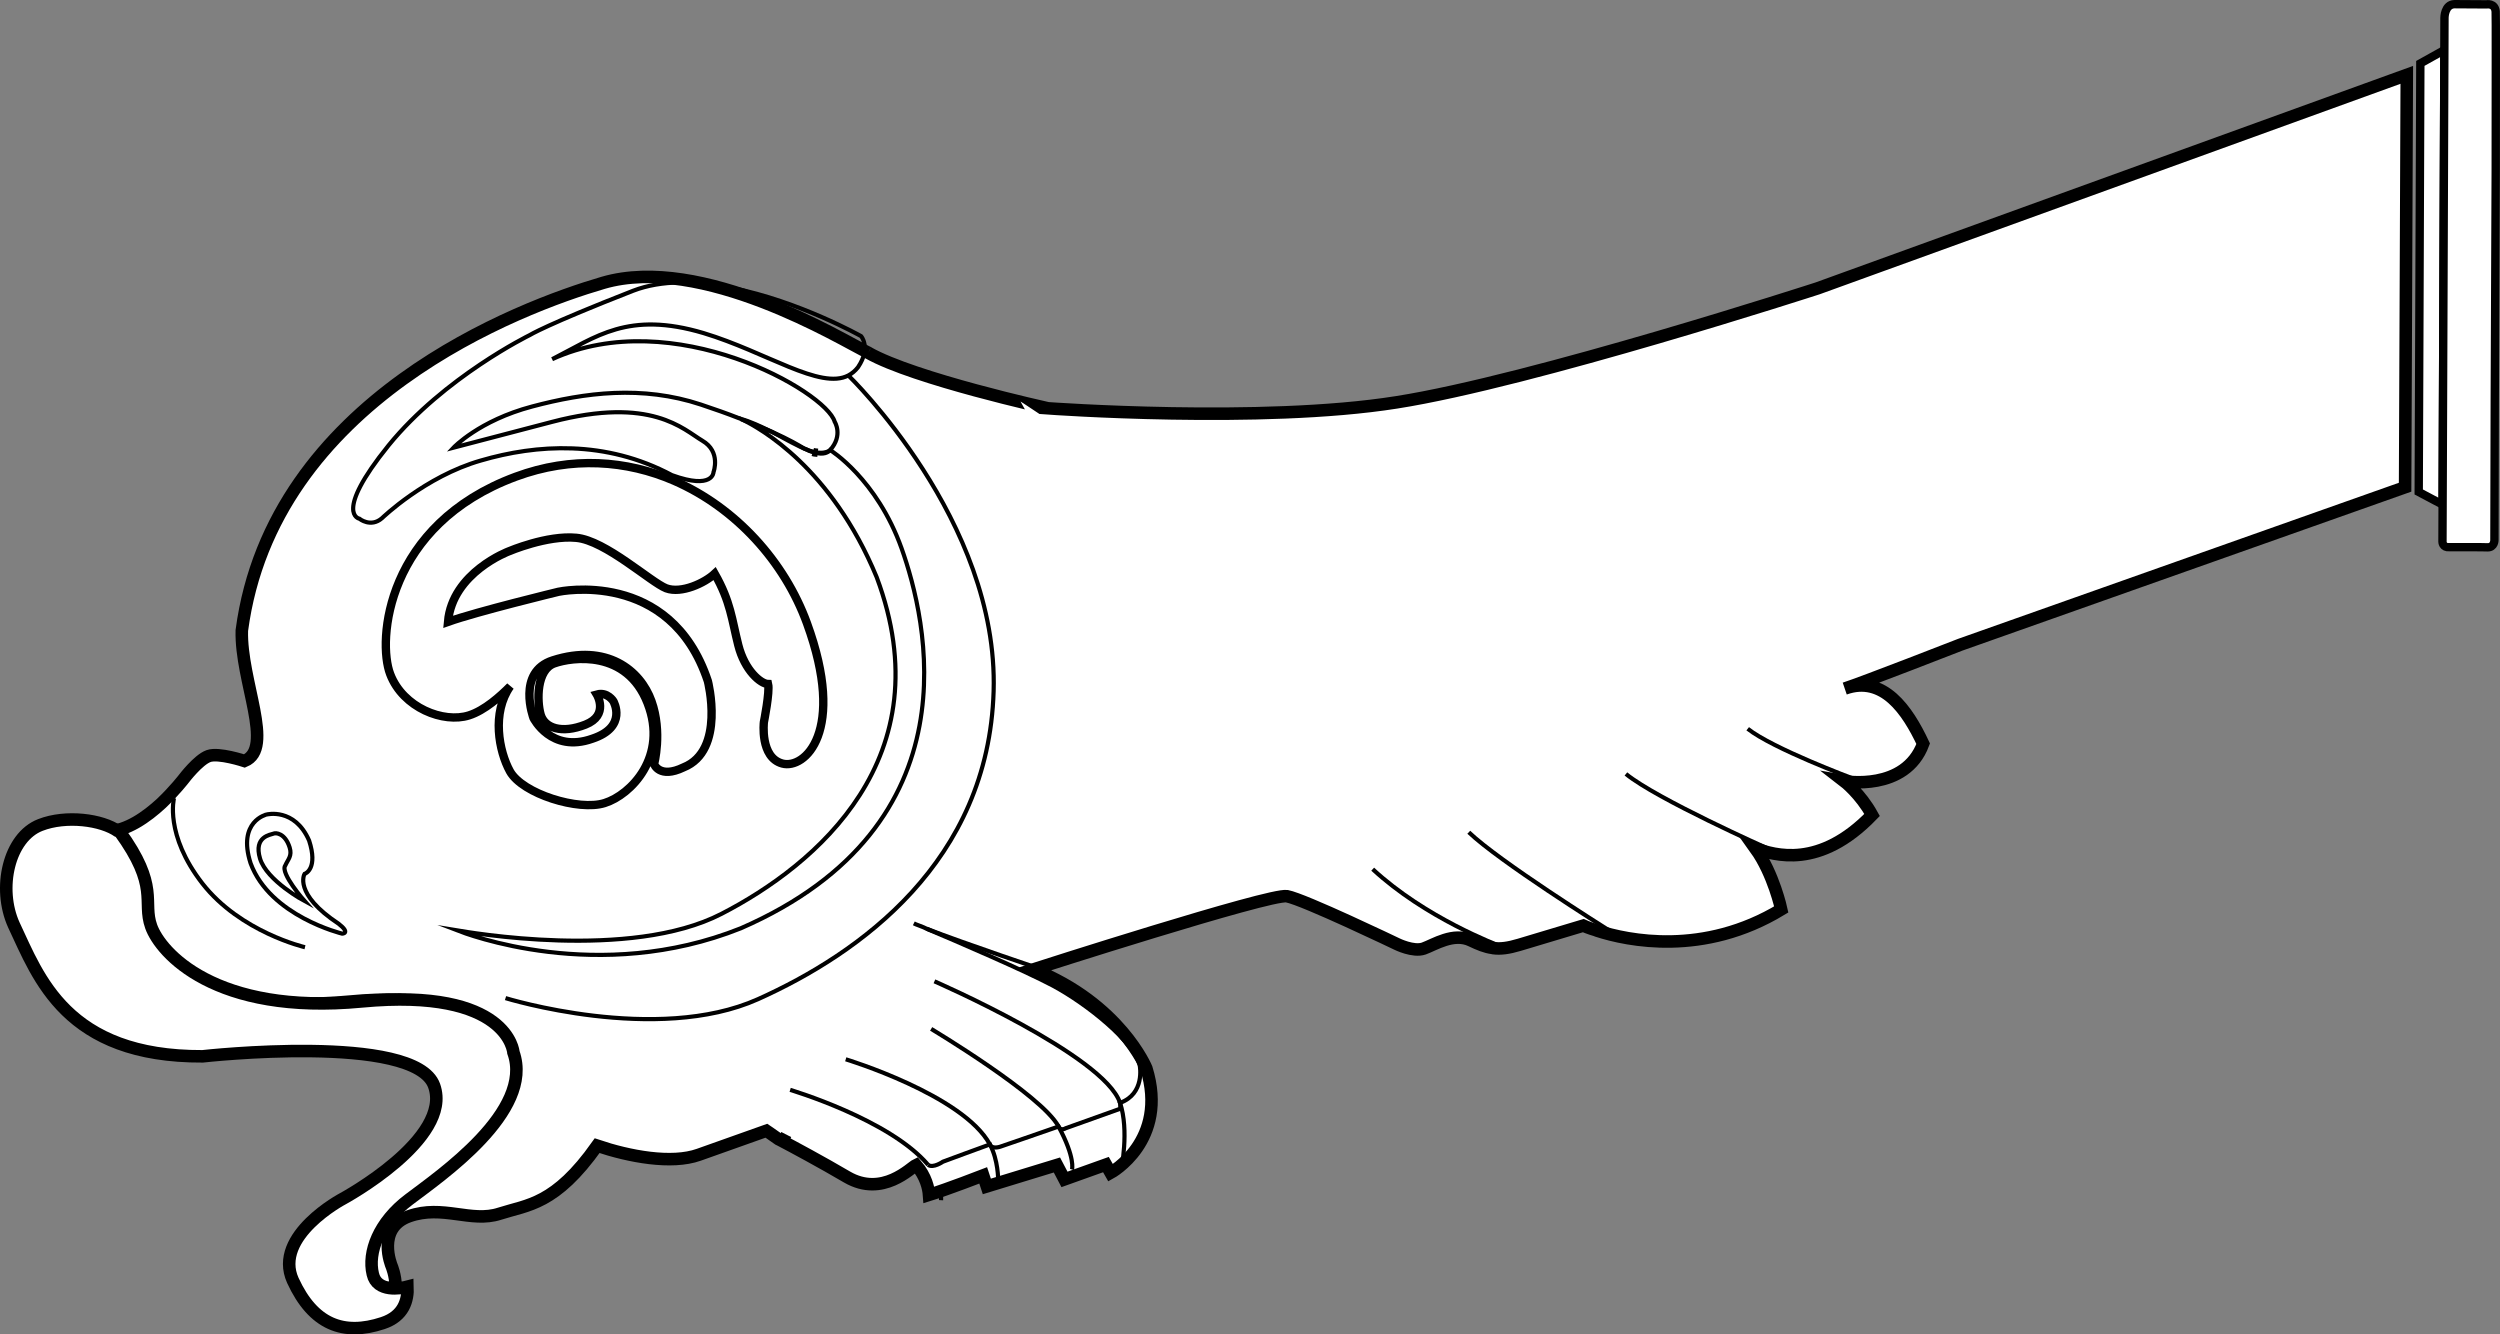 <?xml version="1.0" encoding="utf-8"?>
<!-- Generator: Adobe Illustrator 16.0.2, SVG Export Plug-In . SVG Version: 6.00 Build 0)  -->
<!DOCTYPE svg PUBLIC "-//W3C//DTD SVG 1.1//EN" "http://www.w3.org/Graphics/SVG/1.1/DTD/svg11.dtd">
<svg version="1.1" id="Layer_1" xmlns="http://www.w3.org/2000/svg" xmlns:xlink="http://www.w3.org/1999/xlink" x="0px" y="0px"
	 width="149.579px" height="79.84px" viewBox="0 0 149.579 79.84" enable-background="new 0 0 149.579 79.84" xml:space="preserve">
<rect x="0" y="0" width="149.579" height="79.84" fill="#808080" stroke="none"/>
<g>
	<g>
		<g>
			<polygon fill="#FFFFFF" stroke="#000000" stroke-width="0.5" stroke-miterlimit="10" points="146.251,2.991 144.813,3.794 
				144.716,29.435 146.145,30.193 			"/>
			<path fill="#FFFFFF" stroke="#000000" stroke-width="0.5" stroke-miterlimit="10" d="M148.769,0.262c0,0-0.441,0-1.915-0.012
				c-0.593,0.017-0.597,0.804-0.597,0.804l-0.12,31.36c0,0,0,0.366,0.424,0.324c0.132,0,2.112-0.005,2.282,0.01
				c0.402,0.002,0.402-0.423,0.402-0.423s0.014-3.624,0.021-8.436l0.057-13.792c0-5.157,0.016-9.224-0.004-9.412
				C149.271,0.167,148.769,0.262,148.769,0.262z"/>
		</g>
	</g>
	<path fill="#FFFFFF" stroke="#000000" stroke-width="0.75" stroke-miterlimit="10" d="M51.951,21.109
		c-1.645-0.827-9.95-5.915-15.864-4.187c-4.932,1.444-19.775,6.972-21.618,20.801c-0.085,3.027,1.989,7.048,0.161,7.808
		c0,0-1.549-0.512-2.152-0.293c-0.619,0.221-1.475,1.35-1.475,1.35s-0.55,0.715-1.344,1.471c-0.877,0.811-2.078,1.67-3.222,1.682
		c2.426,3.336,1.361,4.184,1.899,5.697c0.552,1.543,3.804,5.324,12.603,4.486c8.784-0.832,9.07,3.049,9.07,3.049
		c1.262,3.535-4.415,7.406-6.237,8.791c-1.828,1.371-2.489,3.184-2.174,4.471c0.251,1.115,1.684,0.857,2.076,0.752
		c-0.006-0.684-0.244-1.242-0.244-1.242s-0.946-2.264,1.043-2.975c2.006-0.713,3.714,0.406,5.418-0.152
		c1.691-0.545,3.319-0.516,5.837-4.07c1.918,0.646,4.444,1.127,6.082,0.543c1.625-0.574,4.045-1.438,4.045-1.438
		s0.281,0.188,0.715,0.498c0.021,0.012,0.024,0.025,0.041,0.02c0.903,0.473,2.548,1.359,4.07,2.252
		c2.124,1.236,3.818-0.57,4.137-0.721c0.59,0.691,0.739,1.408,0.767,1.791c1.1-0.338,3.241-1.168,3.241-1.168l0.218,0.66
		l4.193-1.283l0.453,0.863l2.48-0.887l0.281,0.494c0,0,3.486-1.904,2.138-6.254c0,0-1.571-3.854-6.76-5.918
		c0,0,14.153-4.555,15.17-4.379c1.021,0.191,6.582,2.861,6.582,2.861s0.982,0.488,1.604,0.27c0.623-0.221,1.785-0.99,2.828-0.482
		c0.496,0.236,0.873,0.389,1.271,0.443c0.038,0.004,0.055,0.014,0.055,0.014c0.438,0.057,0.901,0,1.563-0.199
		c1.333-0.402,3.827-1.148,3.827-1.148s0.305,0.145,0.829,0.295c0.022,0.016,0.022,0.016,0.022,0.016
		c1.82,0.586,6.344,1.541,10.996-1.279c0,0-0.451-2.117-1.548-3.646c1.16,0.395,3.832,1.252,6.982-2.006
		c-0.701-1.275-1.671-2.021-1.671-2.021s3.656,0.65,4.728-2.242c-0.948-2.014-2.38-4.123-4.688-3.301
		c1.123-0.363,6.91-2.623,6.91-2.623l26.612-9.423l0.101-24.672l-35.252,12.775c0,0-17.086,5.548-25.198,6.82
		c-8.083,1.285-20.852,0.356-20.852,0.356S54.714,22.673,51.951,21.109C51.68,20.953,52.309,21.305,51.951,21.109"/>
	<path fill="none" stroke="#000000" stroke-width="0.5" stroke-miterlimit="10" d="M48.639,27.047
		c0.086,0.022,0.183,0.035,0.277,0.041C48.823,27.073,48.741,27.082,48.639,27.047z"/>
	<path fill="#FFFFFF" stroke="#000000" stroke-width="0.75" stroke-miterlimit="10" d="M2.417,49.359
		c-1.895,0.73-2.583,3.791-1.588,5.984c1.479,3.135,3.122,7.896,11.292,7.859c0,0,12.719-1.424,13.854,1.76
		c1.137,3.189-5.458,6.758-5.458,6.758s-4.202,2.213-2.997,4.887c1.217,2.654,3.035,3.332,5.38,2.557
		c1.27-0.418,1.516-1.387,1.482-2.178c-0.392,0.104-1.824,0.357-2.076-0.752c-0.315-1.291,0.346-3.105,2.174-4.473
		c1.823-1.385,7.498-5.256,6.238-8.795c0,0-0.285-3.879-9.071-3.049c-8.798,0.84-12.051-2.939-12.602-4.484
		c-0.539-1.512,0.524-2.361-1.9-5.695c-0.019,0.01-0.05,0.02-0.069,0.006C6.09,49.037,3.943,48.764,2.417,49.359z"/>
	<path fill="none" stroke="#000000" stroke-width="0.5" stroke-miterlimit="10" d="M48.283,37.292
		c-1.343-3.687-4.259-6.921-7.956-8.53c-2.823-1.223-6.109-1.484-9.471-0.239c-7.755,2.873-8.288,9.796-7.509,11.814
		c0.771,2.023,3.201,2.951,4.712,2.467c0.94-0.297,1.89-1.156,2.468-1.74c-1.119,1.584-0.678,3.883-0.017,5.084
		c0.747,1.35,4.118,2.393,5.666,1.9c1.565-0.488,3.817-2.781,2.569-5.98c-1.249-3.214-4.514-2.754-5.581-2.375
		c-1.069,0.38-1.049,2.244-0.817,3.058c0.238,0.814,1.26,1.164,2.681,0.604c1.427-0.563,0.682-1.801,0.682-1.801
		c0.635-0.176,0.989,0.4,0.989,0.4s0.884,1.537-1.262,2.246c-2.469,0.879-3.518-1.242-3.518-1.242s-1.032-2.754,1.161-3.45
		c3.206-1.029,5.236,0.58,5.899,2.446c0.664,1.861,0.155,3.762,0.155,3.762s0.317,0.895,1.761,0.199
		c2.528-1.006,1.457-5.164,1.457-5.164c-2.249-6.775-8.936-5.344-8.936-5.344s-4.89,1.186-6.612,1.801
		c0.257-2.963,3.648-4.224,3.648-4.224s2.278-0.973,4.025-0.806c1.739,0.152,4.466,2.666,5.383,3.021
		c0.91,0.338,2.309-0.321,2.901-0.875c0.957,1.686,1.02,2.725,1.411,4.273c0.387,1.533,1.349,2.322,1.785,2.33
		c0.11,0.463-0.252,2.277-0.252,2.277s-0.247,2.115,1.102,2.48C48.138,46.045,50.651,43.787,48.283,37.292z"/>
	<path fill="none" stroke="#000000" stroke-width="0.25" stroke-miterlimit="10" d="M7.001,49.539
		c0.059,0.064,0.103,0.141,0.144,0.199"/>
	<path fill="none" stroke="#000000" stroke-width="0.25" stroke-miterlimit="10" d="M24.382,76.986
		c0.071-0.012,0.104-0.021,0.104-0.021"/>
	<path fill="none" stroke="#000000" stroke-width="0.25" stroke-miterlimit="10" d="M14.992,51.646
		c1.165,3.174,5.485,4.217,5.485,4.217s0.515-0.02-0.21-0.588c-2.748-1.818-2.045-2.986-2.045-2.986
		c0.077-0.029,0.811-0.344,0.272-1.998c-0.869-1.988-2.544-1.557-2.544-1.557S14.188,49.133,14.992,51.646z"/>
	<path fill="none" stroke="#000000" stroke-width="0.25" stroke-miterlimit="10" d="M18.225,53.914c0,0-2.272-1.221-2.668-2.549
		c-0.396-1.33,0.653-1.42,0.796-1.484c0.146-0.074,0.706-0.035,0.977,0.824c0.159,0.51-0.094,0.701-0.263,1.082
		C16.745,52.234,18.225,53.914,18.225,53.914z"/>
	<path fill="none" stroke="#000000" stroke-width="0.25" stroke-miterlimit="10" d="M46.688,67.84c0,0,0.218,0.115,0.595,0.305"/>
	<path fill="none" stroke="#000000" stroke-width="0.25" stroke-miterlimit="10" d="M55.531,69.695
		c0.294,0.223,0.887-0.189,0.887-0.189s2.472-0.916,2.808-1.033c0.13,0.311,0.621,0.135,0.621,0.135s2.735-0.939,3.484-1.205
		c0.143,0.293,0.43,0.102,0.43,0.102l3.263-1.168c0,0,0.013-0.123,0.005-0.248c0.004-0.039-0.006-0.07-0.018-0.102
		c1.511-0.541,1.185-2.215,1.185-2.215c-0.322-1.414-3.102-3.672-5.211-4.805c-1.661-0.883-5.835-2.682-7.546-3.4"/>
	<path fill="none" stroke="#000000" stroke-width="0.25" stroke-miterlimit="10" d="M54.675,55.246
		c0.086,0.043,0.177,0.084,0.279,0.117c0.081,0.027,0.191,0.078,0.313,0.123c0.062,0.029,0.106,0.049,0.173,0.082
		c2.206,0.861,7.247,2.553,7.247,2.553"/>
	<path fill="none" stroke="#000000" stroke-width="0.25" stroke-miterlimit="10" d="M55.908,58.715c0,0,10.138,4.41,11.103,7.262
		c0.564,1.678,0.071,3.996,0.071,3.996"/>
	<path fill="none" stroke="#000000" stroke-width="0.25" stroke-miterlimit="10" d="M55.712,61.561c0,0,6.614,3.957,7.623,5.838
		c1.015,1.885,0.805,2.574,0.805,2.574"/>
	<path fill="none" stroke="#000000" stroke-width="0.25" stroke-miterlimit="10" d="M49.171,56.266"/>
	<path fill="none" stroke="#000000" stroke-width="0.25" stroke-miterlimit="10" d="M50.602,63.379c0,0,7.017,2.129,8.625,5.094
		c0.502,0.93,0.494,2.121,0.494,2.121"/>
	<path fill="none" stroke="#000000" stroke-width="0.25" stroke-miterlimit="10" d="M56.3,71.488
		c0.012,0.193,0.005,0.322,0.005,0.322"/>
	<path fill="none" stroke="#000000" stroke-width="0.25" stroke-miterlimit="10" d="M55.531,69.695
		c-2.315-2.727-8.255-4.486-8.255-4.486"/>
	<path fill="none" stroke="#000000" stroke-width="0.25" stroke-miterlimit="10" d="M18.248,56.674c0,0-3.864-0.896-6.138-3.813
		c-2.274-2.922-1.699-5.109-1.699-5.109"/>
	<path fill="none" stroke="#000000" stroke-width="0.25" stroke-miterlimit="10" d="M37.879,17.397
		c-5.213,2.038-6.197,2.659-6.197,2.659s-5.107,2.502-8.438,6.598c-3.314,4.102-1.741,4.382-1.741,4.382s0.68,0.552,1.35-0.031
		c0,0,2.578-2.496,5.917-3.451c3.329-0.973,7.452-1.254,11.438,0.877c2.472,0.895,2.483-0.184,2.483-0.184s0.46-1.224-0.669-1.879
		c-1.137-0.675-3.053-2.68-8.981-1.129c-5.909,1.547-5.909,1.547-5.909,1.547s1.524-1.621,4.704-2.463
		c3.165-0.841,6.579-1.282,10.101-0.116c0.836,0.279,1.595,0.546,2.264,0.811c0.038,0.004,0.081,0.024,0.123,0.045
		c0.026,0.026,0.061,0.03,0.105,0.048c0.627,0.249,1.175,0.482,1.663,0.684l0.109,0.049c1.069,0.482,1.57,0.785,1.908,0.991
		c1.083,0.487,1.521,0.136,1.561,0.092c0.79-0.885,0.271-1.693,0.271-1.693c-0.518-1.815-9.684-7.054-16.905-3.743
		c2.633-1.332,4.53-2.911,9.066-1.56c3.738,1.128,6.977,3.417,8.657,2.532c0.21-0.112,0.405-0.27,0.579-0.493
		c0.409-0.613,0.444-1.072,0.382-1.393c-0.054-0.304-0.2-0.465-0.2-0.465s-3.708-2.091-7.725-2.885
		c-0.043-0.026-0.081-0.03-0.12-0.035C41.668,16.801,39.601,16.734,37.879,17.397z"/>
	<path fill="none" stroke="#000000" stroke-width="0.25" stroke-miterlimit="10" d="M44.326,25.065
		c0.026,0.026,0.062,0.03,0.105,0.048c1.023,0.501,5.309,2.852,8.022,9.421c4.043,10.802-3.641,17.237-9.284,20.142
		c-5.474,2.83-15.246,1.084-15.818,0.99c0.479,0.184,8.441,3.289,16.972-0.125c14.187-6.182,11.111-18.536,9.623-22.722
		c-1.485-4.17-4.273-5.889-4.273-5.889c-0.234,0.245-0.588,0.261-1.032,0.119c-0.059-0.017-0.122-0.031-0.188-0.061
		c-0.035-0.004-0.079-0.025-0.125-0.063c-0.604-0.231-1.353-0.664-2.122-1.075l-0.11-0.049
		C45.501,25.508,44.898,25.219,44.326,25.065z"/>
	<path fill="none" stroke="#000000" stroke-width="0.25" stroke-miterlimit="10" d="M30.246,59.719c0,0,9.032,2.789,15.106,0.063
		c6.074-2.727,13.79-8.221,14.098-18.426c0.31-10.208-8.689-18.888-8.689-18.888"/>
	<path fill="none" stroke="#000000" stroke-width="0.25" stroke-miterlimit="10" d="M111.083,41.184"/>
	<path fill="none" stroke="#000000" stroke-width="0.25" stroke-miterlimit="10" d="M77.583,53.617"/>
	<path fill="none" stroke="#000000" stroke-width="0.25" stroke-miterlimit="10" d="M110.855,46.576c0,0-4.79-1.787-6.287-2.973"/>
	<path fill="none" stroke="#000000" stroke-width="0.25" stroke-miterlimit="10" d="M105.745,50.756c0,0-6.613-2.943-8.464-4.449"/>
	<path fill="none" stroke="#000000" stroke-width="0.25" stroke-miterlimit="10" d="M96.275,55.67
		c-0.376-0.244-6.548-4.113-8.396-5.875"/>
	<path fill="none" stroke="#000000" stroke-width="0.25" stroke-miterlimit="10" d="M89.999,56.703
		c-0.504-0.199-4.729-1.795-7.869-4.699"/>
</g>
</svg>
